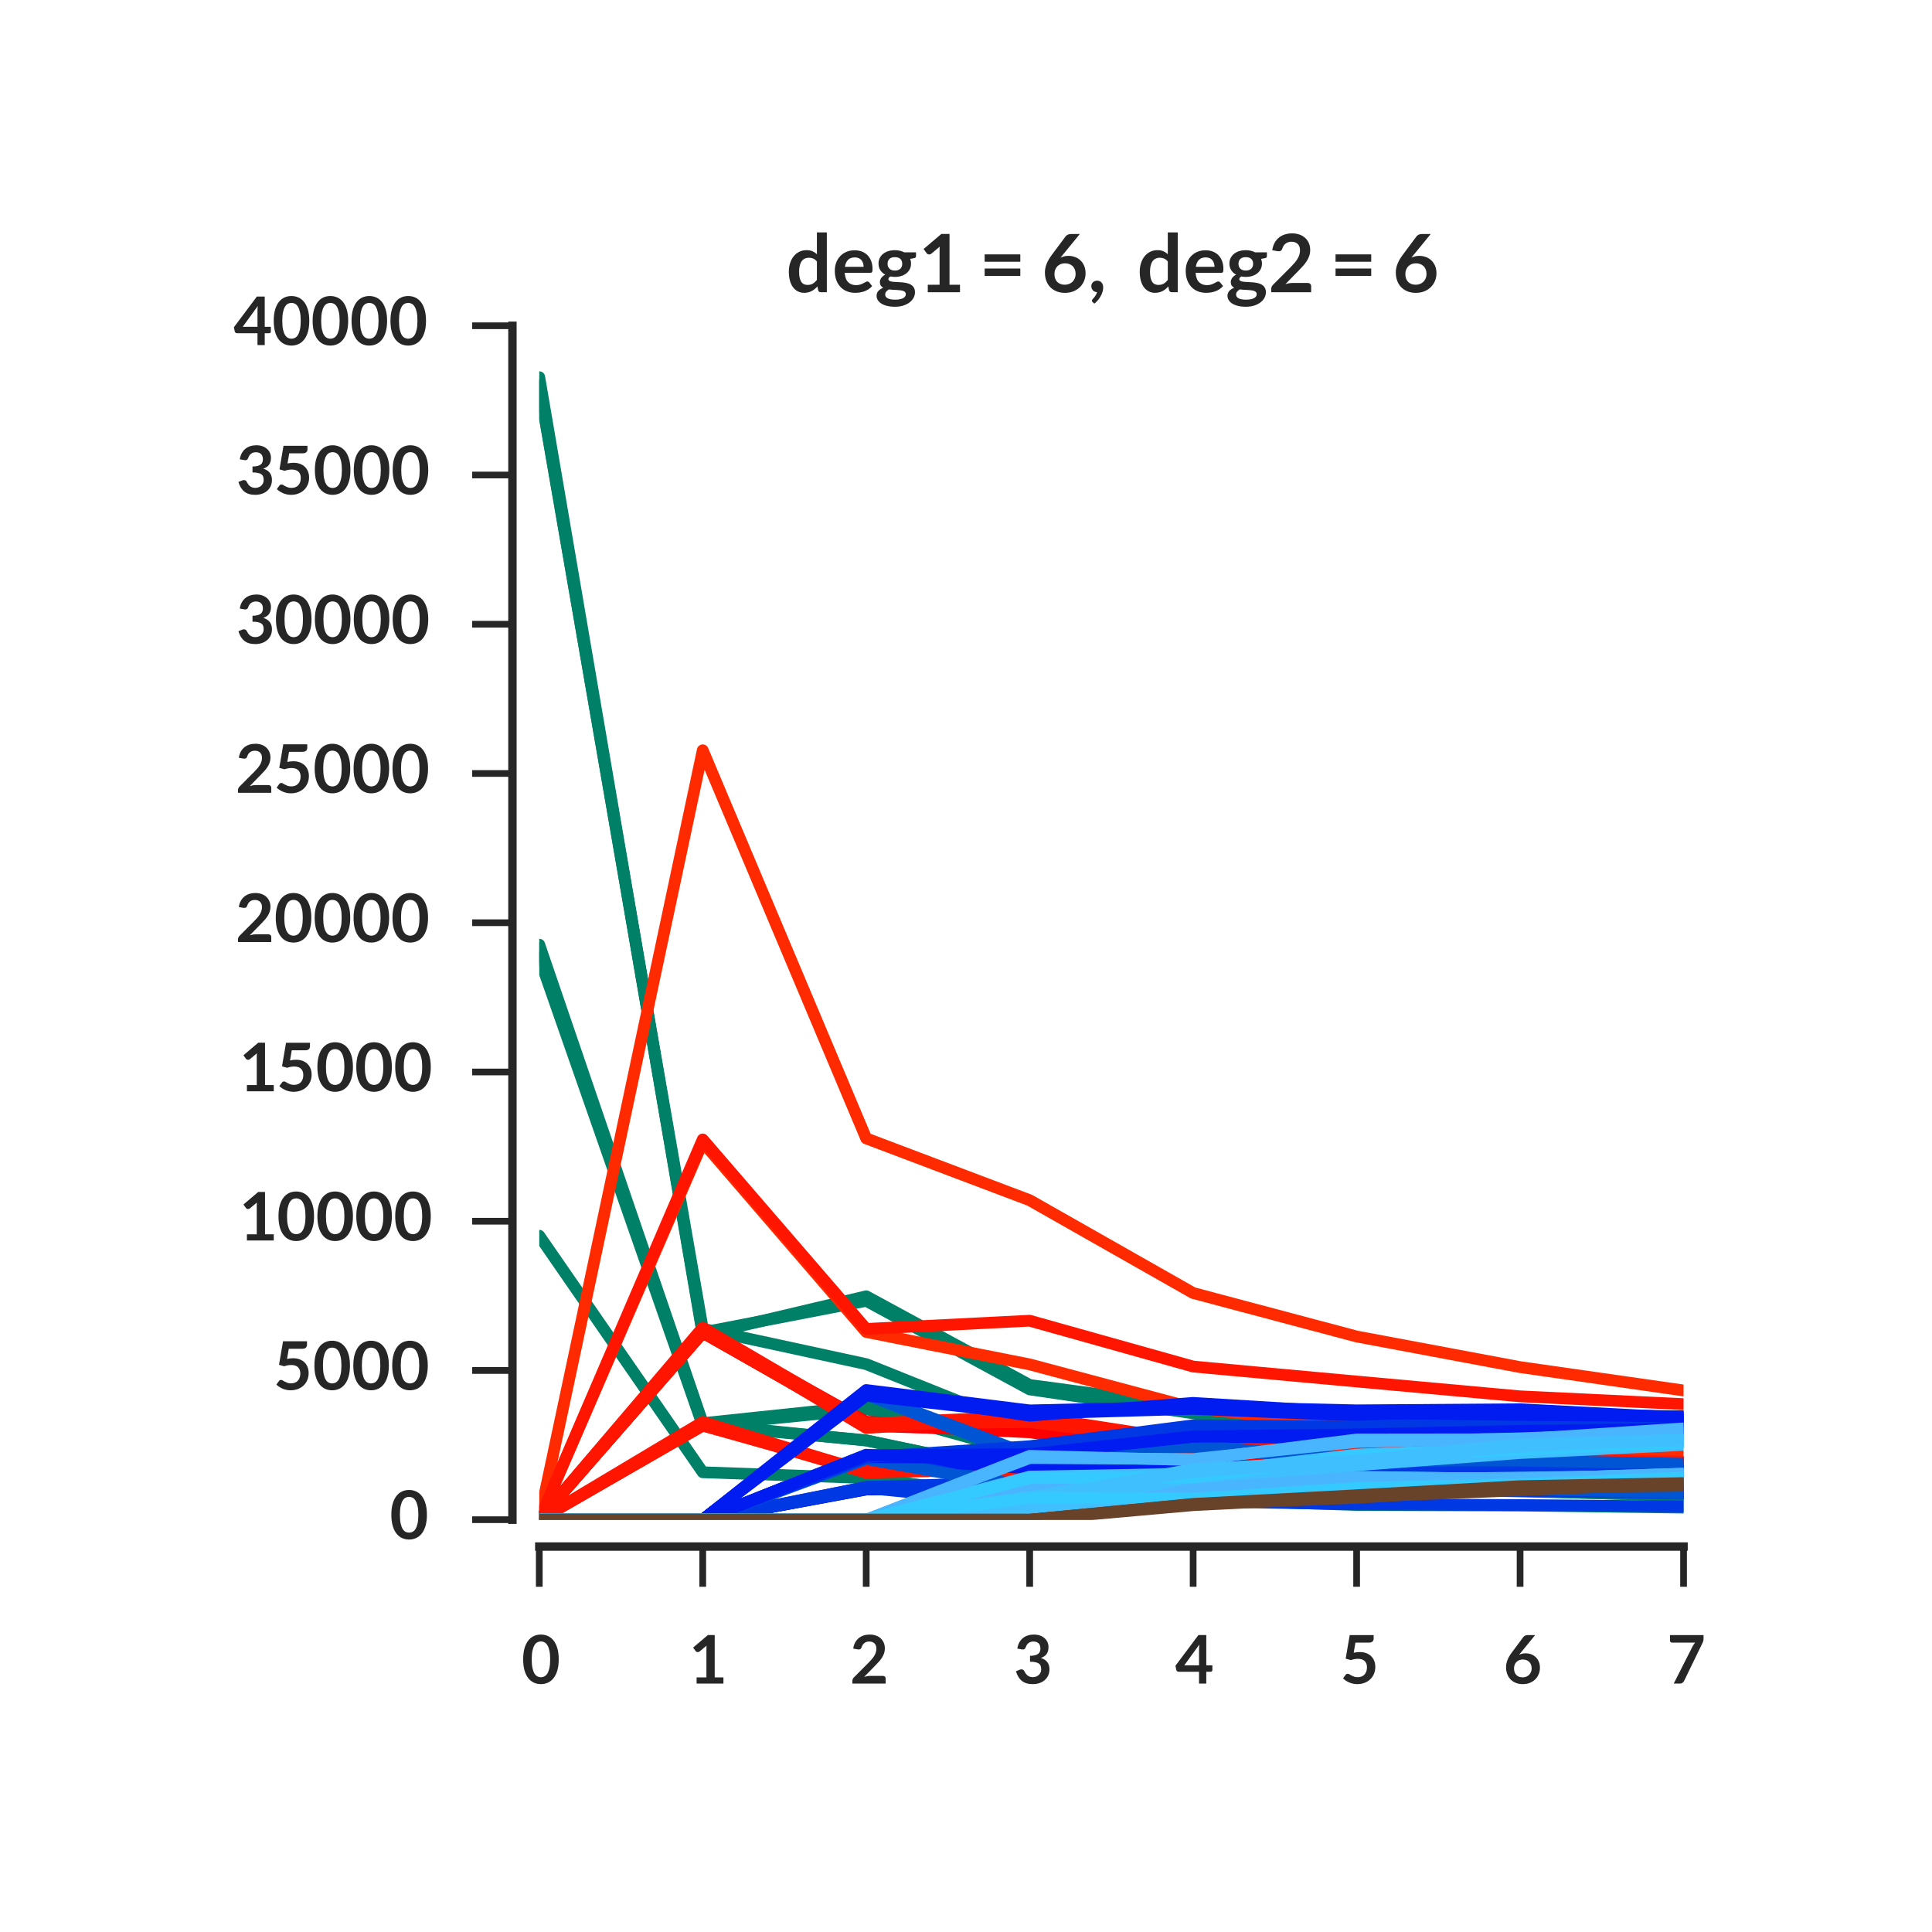 <?xml version="1.0" encoding="utf-8" standalone="no"?>
<!DOCTYPE svg PUBLIC "-//W3C//DTD SVG 1.1//EN"
  "http://www.w3.org/Graphics/SVG/1.1/DTD/svg11.dtd">
<!-- Created with matplotlib (http://matplotlib.org/) -->
<svg height="288pt" version="1.1" viewBox="0 0 288 288" width="288pt" xmlns="http://www.w3.org/2000/svg" xmlns:xlink="http://www.w3.org/1999/xlink">
 <defs>
  <style type="text/css">
*{stroke-linecap:butt;stroke-linejoin:round;}
  </style>
 </defs>
 <g id="figure_1">
  <g id="patch_1">
   <path d="
M0 288
L288 288
L288 0
L0 0
z
" style="fill:#ffffff;"/>
  </g>
  <g id="axes_1">
   <g id="patch_2">
    <path d="
M80.388 226.54
L250.965 226.54
L250.965 48.56
L80.388 48.56
z
" style="fill:#ffffff;"/>
   </g>
   <g id="matplotlib.axis_1">
    <g id="xtick_1">
     <g id="line2d_1">
      <defs>
       <path d="
M0 0
L0 6" id="m44d4eda7dc" style="stroke:#262626;"/>
      </defs>
      <g>
       <use style="fill:#262626;stroke:#262626;" x="80.388" xlink:href="#m44d4eda7dc" y="230.54"/>
      </g>
     </g>
     <g id="text_1">
      <!-- 0 -->
      <defs>
       <path d="
M55.5 36.156
Q55.5 26.703 53.469 19.719
Q51.453 12.75 47.875 8.203
Q44.297 3.656 39.422 1.422
Q34.547 -0.797 28.906 -0.797
Q23.25 -0.797 18.422 1.422
Q13.594 3.656 10.047 8.203
Q6.5 12.75 4.5 19.719
Q2.5 26.703 2.5 36.156
Q2.5 45.656 4.5 52.594
Q6.5 59.547 10.047 64.094
Q13.594 68.656 18.422 70.875
Q23.25 73.094 28.906 73.094
Q34.547 73.094 39.422 70.875
Q44.297 68.656 47.875 64.094
Q51.453 59.547 53.469 52.594
Q55.5 45.656 55.5 36.156
M42.75 36.156
Q42.75 44 41.594 49.141
Q40.453 54.297 38.516 57.344
Q36.594 60.406 34.094 61.625
Q31.594 62.844 28.906 62.844
Q26.25 62.844 23.766 61.625
Q21.297 60.406 19.391 57.344
Q17.5 54.297 16.375 49.141
Q15.25 44 15.25 36.156
Q15.25 28.297 16.375 23.141
Q17.5 18 19.391 14.953
Q21.297 11.906 23.766 10.672
Q26.25 9.453 28.906 9.453
Q31.594 9.453 34.094 10.672
Q36.594 11.906 38.516 14.953
Q40.453 18 41.594 23.141
Q42.75 28.297 42.75 36.156" id="Lato-Bold-30"/>
      </defs>
      <g style="fill:#262626;" transform="translate(77.738 250.97)scale(0.1 -0.1)">
       <use xlink:href="#Lato-Bold-30"/>
      </g>
     </g>
    </g>
    <g id="xtick_2">
     <g id="line2d_2">
      <g>
       <use style="fill:#262626;stroke:#262626;" x="104.756" xlink:href="#m44d4eda7dc" y="230.54"/>
      </g>
     </g>
     <g id="text_2">
      <!-- 1 -->
      <defs>
       <path d="
M13.453 9.25
L28.094 9.25
L28.094 51.406
Q28.094 53.844 28.25 56.547
L17.844 47.844
Q17.203 47.297 16.516 47.094
Q15.844 46.906 15.203 46.906
Q14.203 46.906 13.375 47.328
Q12.547 47.75 12.156 48.297
L8.25 53.656
L30.297 72.406
L40.453 72.406
L40.453 9.25
L53.453 9.25
L53.453 0
L13.453 0
z
" id="Lato-Bold-31"/>
      </defs>
      <g style="fill:#262626;" transform="translate(102.496 250.97)scale(0.1 -0.1)">
       <use xlink:href="#Lato-Bold-31"/>
      </g>
     </g>
    </g>
    <g id="xtick_3">
     <g id="line2d_3">
      <g>
       <use style="fill:#262626;stroke:#262626;" x="129.124" xlink:href="#m44d4eda7dc" y="230.54"/>
      </g>
     </g>
     <g id="text_3">
      <!-- 2 -->
      <defs>
       <path d="
M30.094 73.094
Q35.094 73.094 39.25 71.625
Q43.406 70.156 46.344 67.453
Q49.297 64.75 50.938 60.953
Q52.594 57.156 52.594 52.5
Q52.594 48.5 51.422 45.094
Q50.25 41.703 48.266 38.594
Q46.297 35.5 43.641 32.594
Q41 29.703 38.094 26.703
L21.797 10.047
Q24.203 10.75 26.5 11.125
Q28.797 11.5 30.906 11.5
L49.453 11.5
Q51.453 11.5 52.625 10.375
Q53.797 9.25 53.797 7.406
L53.797 0
L4.203 0
L4.203 4.094
Q4.203 5.344 4.719 6.688
Q5.25 8.047 6.406 9.203
L28.344 31.203
Q31.094 34 33.266 36.547
Q35.453 39.094 36.922 41.594
Q38.406 44.094 39.172 46.672
Q39.953 49.25 39.953 52.094
Q39.953 54.703 39.203 56.672
Q38.453 58.656 37.047 60
Q35.656 61.344 33.719 62.016
Q31.797 62.703 29.406 62.703
Q24.953 62.703 22.078 60.453
Q19.203 58.203 18.047 54.406
Q17.5 52.5 16.391 51.672
Q15.297 50.844 13.594 50.844
Q12.844 50.844 11.953 51
L5.453 52.156
Q6.203 57.344 8.344 61.266
Q10.5 65.203 13.719 67.828
Q16.953 70.453 21.125 71.766
Q25.297 73.094 30.094 73.094" id="Lato-Bold-32"/>
      </defs>
      <g style="fill:#262626;" transform="translate(126.645 250.97)scale(0.1 -0.1)">
       <use xlink:href="#Lato-Bold-32"/>
      </g>
     </g>
    </g>
    <g id="xtick_4">
     <g id="line2d_4">
      <g>
       <use style="fill:#262626;stroke:#262626;" x="153.493" xlink:href="#m44d4eda7dc" y="230.54"/>
      </g>
     </g>
     <g id="text_4">
      <!-- 3 -->
      <defs>
       <path d="
M31.25 73.094
Q36.25 73.094 40.266 71.672
Q44.297 70.25 47.141 67.719
Q50 65.203 51.516 61.797
Q53.047 58.406 53.047 54.453
Q53.047 51 52.266 48.375
Q51.5 45.75 50.016 43.797
Q48.547 41.844 46.422 40.5
Q44.297 39.156 41.594 38.25
Q48.094 36.203 51.297 32
Q54.5 27.797 54.5 21.453
Q54.5 16.047 52.5 11.891
Q50.5 7.75 47.094 4.922
Q43.703 2.094 39.219 0.641
Q34.75 -0.797 29.75 -0.797
Q24.297 -0.797 20.25 0.453
Q16.203 1.703 13.203 4.141
Q10.203 6.594 8.094 10.141
Q6 13.703 4.5 18.344
L9.953 20.594
Q11.344 21.203 12.797 21.203
Q14.094 21.203 15.125 20.641
Q16.156 20.094 16.703 19.047
Q17.594 17.297 18.672 15.594
Q19.75 13.906 21.25 12.578
Q22.75 11.25 24.766 10.422
Q26.797 9.594 29.594 9.594
Q32.75 9.594 35.094 10.625
Q37.453 11.656 39.016 13.297
Q40.594 14.953 41.375 16.969
Q42.156 19 42.156 21.047
Q42.156 23.656 41.594 25.781
Q41.047 27.906 39.297 29.406
Q37.547 30.906 34.266 31.75
Q31 32.594 25.5 32.594
L25.5 41.406
Q30.047 41.453 33.047 42.25
Q36.047 43.047 37.812 44.469
Q39.594 45.906 40.297 47.906
Q41 49.906 41 52.297
Q41 57.453 38.203 60.078
Q35.406 62.703 30.547 62.703
Q26.156 62.703 23.25 60.375
Q20.344 58.047 19.203 54.406
Q18.594 52.5 17.547 51.672
Q16.5 50.844 14.797 50.844
Q14 50.844 13.094 51
L6.594 52.156
Q7.344 57.344 9.5 61.266
Q11.656 65.203 14.875 67.828
Q18.094 70.453 22.266 71.766
Q26.453 73.094 31.25 73.094" id="Lato-Bold-33"/>
      </defs>
      <g style="fill:#262626;" transform="translate(150.993 250.97)scale(0.1 -0.1)">
       <use xlink:href="#Lato-Bold-33"/>
      </g>
     </g>
    </g>
    <g id="xtick_5">
     <g id="line2d_5">
      <g>
       <use style="fill:#262626;stroke:#262626;" x="177.861" xlink:href="#m44d4eda7dc" y="230.54"/>
      </g>
     </g>
     <g id="text_5">
      <!-- 4 -->
      <defs>
       <path d="
M47.094 27.25
L56.203 27.25
L56.203 20.094
Q56.203 19.094 55.547 18.375
Q54.906 17.656 53.656 17.656
L47.094 17.656
L47.094 0
L36.297 0
L36.297 17.656
L5.797 17.656
Q4.547 17.656 3.594 18.422
Q2.656 19.203 2.406 20.344
L1.156 26.594
L35.406 72.344
L47.094 72.344
z

M36.297 50.906
Q36.297 52.5 36.391 54.344
Q36.5 56.203 36.75 58.203
L14.297 27.25
L36.297 27.25
z
" id="Lato-Bold-34"/>
      </defs>
      <g style="fill:#262626;" transform="translate(175.108 250.97)scale(0.1 -0.1)">
       <use xlink:href="#Lato-Bold-34"/>
      </g>
     </g>
    </g>
    <g id="xtick_6">
     <g id="line2d_6">
      <g>
       <use style="fill:#262626;stroke:#262626;" x="202.229" xlink:href="#m44d4eda7dc" y="230.54"/>
      </g>
     </g>
     <g id="text_6">
      <!-- 5 -->
      <defs>
       <path d="
M49.453 67.047
Q49.453 64.406 47.766 62.75
Q46.094 61.094 42.203 61.094
L22.297 61.094
L19.703 46
Q24.594 47 28.656 47
Q34.344 47 38.672 45.297
Q43 43.594 45.953 40.594
Q48.906 37.594 50.406 33.562
Q51.906 29.547 51.906 24.906
Q51.906 19.156 49.875 14.406
Q47.844 9.656 44.25 6.281
Q40.656 2.906 35.719 1.047
Q30.797 -0.797 25 -0.797
Q21.594 -0.797 18.547 -0.094
Q15.5 0.594 12.828 1.766
Q10.156 2.953 7.875 4.469
Q5.594 6 3.797 7.703
L7.594 12.953
Q8.797 14.656 10.797 14.656
Q12.047 14.656 13.312 13.844
Q14.594 13.047 16.297 12.094
Q18 11.156 20.25 10.344
Q22.5 9.547 25.703 9.547
Q29.094 9.547 31.688 10.641
Q34.297 11.75 36.016 13.719
Q37.75 15.703 38.625 18.422
Q39.5 21.156 39.5 24.344
Q39.5 30.25 36.078 33.578
Q32.656 36.906 26 36.906
Q20.75 36.906 15.453 35
L7.75 37.203
L13.75 72.297
L49.453 72.297
z
" id="Lato-Bold-35"/>
      </defs>
      <g style="fill:#262626;" transform="translate(199.823 250.97)scale(0.1 -0.1)">
       <use xlink:href="#Lato-Bold-35"/>
      </g>
     </g>
    </g>
    <g id="xtick_7">
     <g id="line2d_7">
      <g>
       <use style="fill:#262626;stroke:#262626;" x="226.597" xlink:href="#m44d4eda7dc" y="230.54"/>
      </g>
     </g>
     <g id="text_7">
      <!-- 6 -->
      <defs>
       <path d="
M33.5 45.156
Q37.594 45.156 41.469 43.797
Q45.344 42.453 48.297 39.719
Q51.25 37 53.047 32.953
Q54.844 28.906 54.844 23.5
Q54.844 18.453 53 14.016
Q51.156 9.594 47.797 6.297
Q44.453 3 39.719 1.094
Q35 -0.797 29.297 -0.797
Q23.5 -0.797 18.891 1.047
Q14.297 2.906 11.047 6.219
Q7.797 9.547 6.062 14.219
Q4.344 18.906 4.344 24.594
Q4.344 29.703 6.422 35.078
Q8.5 40.453 12.844 46.25
L30.094 69.406
Q31 70.594 32.719 71.438
Q34.453 72.297 36.703 72.297
L47.703 72.297
L26.25 46.047
Q25.547 45.203 24.922 44.453
Q24.297 43.703 23.703 42.906
Q25.797 43.953 28.219 44.547
Q30.656 45.156 33.5 45.156
M16.203 22.703
Q16.203 19.703 17.016 17.219
Q17.844 14.75 19.469 13
Q21.094 11.25 23.5 10.266
Q25.906 9.297 29.047 9.297
Q32 9.297 34.469 10.297
Q36.953 11.297 38.719 13.094
Q40.5 14.906 41.5 17.328
Q42.5 19.75 42.5 22.594
Q42.5 25.703 41.547 28.172
Q40.594 30.656 38.844 32.375
Q37.094 34.094 34.641 35
Q32.203 35.906 29.25 35.906
Q26.297 35.906 23.891 34.906
Q21.5 33.906 19.766 32.125
Q18.047 30.344 17.125 27.922
Q16.203 25.5 16.203 22.703" id="Lato-Bold-36"/>
      </defs>
      <g style="fill:#262626;" transform="translate(224.072 250.97)scale(0.1 -0.1)">
       <use xlink:href="#Lato-Bold-36"/>
      </g>
     </g>
    </g>
    <g id="xtick_8">
     <g id="line2d_8">
      <g>
       <use style="fill:#262626;stroke:#262626;" x="250.965" xlink:href="#m44d4eda7dc" y="230.54"/>
      </g>
     </g>
     <g id="text_8">
      <!-- 7 -->
      <defs>
       <path d="
M54.797 72.297
L54.797 66.953
Q54.797 64.547 54.266 63.062
Q53.75 61.594 53.25 60.594
L25.906 4.203
Q25.047 2.453 23.5 1.219
Q21.953 0 19.297 0
L10.344 0
L38.344 55.25
Q40.094 58.656 42.25 61.094
L7.656 61.094
Q6.5 61.094 5.641 61.938
Q4.797 62.797 4.797 63.953
L4.797 72.297
z
" id="Lato-Bold-37"/>
      </defs>
      <g style="fill:#262626;" transform="translate(248.465 250.97)scale(0.1 -0.1)">
       <use xlink:href="#Lato-Bold-37"/>
      </g>
     </g>
    </g>
   </g>
   <g id="matplotlib.axis_2">
    <g id="ytick_1">
     <g id="line2d_9">
      <defs>
       <path d="
M0 0
L-6 0" id="m0dfa6ce036" style="stroke:#262626;"/>
      </defs>
      <g>
       <use style="fill:#262626;stroke:#262626;" x="76.388" xlink:href="#m0dfa6ce036" y="226.54"/>
      </g>
     </g>
     <g id="text_9">
      <!-- 0 -->
      <g style="fill:#262626;" transform="translate(58.088 229.417)scale(0.1 -0.1)">
       <use xlink:href="#Lato-Bold-30"/>
      </g>
     </g>
    </g>
    <g id="ytick_2">
     <g id="line2d_10">
      <g>
       <use style="fill:#262626;stroke:#262626;" x="76.388" xlink:href="#m0dfa6ce036" y="204.292"/>
      </g>
     </g>
     <g id="text_10">
      <!-- 5000 -->
      <g style="fill:#262626;" transform="translate(40.818 207.17)scale(0.1 -0.1)">
       <use xlink:href="#Lato-Bold-35"/>
       <use x="58.0" xlink:href="#Lato-Bold-30"/>
       <use x="116.0" xlink:href="#Lato-Bold-30"/>
       <use x="174.0" xlink:href="#Lato-Bold-30"/>
      </g>
     </g>
    </g>
    <g id="ytick_3">
     <g id="line2d_11">
      <g>
       <use style="fill:#262626;stroke:#262626;" x="76.388" xlink:href="#m0dfa6ce036" y="182.045"/>
      </g>
     </g>
     <g id="text_11">
      <!-- 10000 -->
      <g style="fill:#262626;" transform="translate(35.463 184.922)scale(0.1 -0.1)">
       <use xlink:href="#Lato-Bold-31"/>
       <use x="58.0" xlink:href="#Lato-Bold-30"/>
       <use x="116.0" xlink:href="#Lato-Bold-30"/>
       <use x="174.0" xlink:href="#Lato-Bold-30"/>
       <use x="232.0" xlink:href="#Lato-Bold-30"/>
      </g>
     </g>
    </g>
    <g id="ytick_4">
     <g id="line2d_12">
      <g>
       <use style="fill:#262626;stroke:#262626;" x="76.388" xlink:href="#m0dfa6ce036" y="159.798"/>
      </g>
     </g>
     <g id="text_12">
      <!-- 15000 -->
      <g style="fill:#262626;" transform="translate(35.463 162.675)scale(0.1 -0.1)">
       <use xlink:href="#Lato-Bold-31"/>
       <use x="58.0" xlink:href="#Lato-Bold-35"/>
       <use x="116.0" xlink:href="#Lato-Bold-30"/>
       <use x="174.0" xlink:href="#Lato-Bold-30"/>
       <use x="232.0" xlink:href="#Lato-Bold-30"/>
      </g>
     </g>
    </g>
    <g id="ytick_5">
     <g id="line2d_13">
      <g>
       <use style="fill:#262626;stroke:#262626;" x="76.388" xlink:href="#m0dfa6ce036" y="137.55"/>
      </g>
     </g>
     <g id="text_13">
      <!-- 20000 -->
      <g style="fill:#262626;" transform="translate(35.058 140.427)scale(0.1 -0.1)">
       <use xlink:href="#Lato-Bold-32"/>
       <use x="58.0" xlink:href="#Lato-Bold-30"/>
       <use x="116.0" xlink:href="#Lato-Bold-30"/>
       <use x="174.0" xlink:href="#Lato-Bold-30"/>
       <use x="232.0" xlink:href="#Lato-Bold-30"/>
      </g>
     </g>
    </g>
    <g id="ytick_6">
     <g id="line2d_14">
      <g>
       <use style="fill:#262626;stroke:#262626;" x="76.388" xlink:href="#m0dfa6ce036" y="115.302"/>
      </g>
     </g>
     <g id="text_14">
      <!-- 25000 -->
      <g style="fill:#262626;" transform="translate(35.058 118.18)scale(0.1 -0.1)">
       <use xlink:href="#Lato-Bold-32"/>
       <use x="58.0" xlink:href="#Lato-Bold-35"/>
       <use x="116.0" xlink:href="#Lato-Bold-30"/>
       <use x="174.0" xlink:href="#Lato-Bold-30"/>
       <use x="232.0" xlink:href="#Lato-Bold-30"/>
      </g>
     </g>
    </g>
    <g id="ytick_7">
     <g id="line2d_15">
      <g>
       <use style="fill:#262626;stroke:#262626;" x="76.388" xlink:href="#m0dfa6ce036" y="93.055"/>
      </g>
     </g>
     <g id="text_15">
      <!-- 30000 -->
      <g style="fill:#262626;" transform="translate(35.088 95.932)scale(0.1 -0.1)">
       <use xlink:href="#Lato-Bold-33"/>
       <use x="58.0" xlink:href="#Lato-Bold-30"/>
       <use x="116.0" xlink:href="#Lato-Bold-30"/>
       <use x="174.0" xlink:href="#Lato-Bold-30"/>
       <use x="232.0" xlink:href="#Lato-Bold-30"/>
      </g>
     </g>
    </g>
    <g id="ytick_8">
     <g id="line2d_16">
      <g>
       <use style="fill:#262626;stroke:#262626;" x="76.388" xlink:href="#m0dfa6ce036" y="70.808"/>
      </g>
     </g>
     <g id="text_16">
      <!-- 35000 -->
      <g style="fill:#262626;" transform="translate(35.088 73.685)scale(0.1 -0.1)">
       <use xlink:href="#Lato-Bold-33"/>
       <use x="58.0" xlink:href="#Lato-Bold-35"/>
       <use x="116.0" xlink:href="#Lato-Bold-30"/>
       <use x="174.0" xlink:href="#Lato-Bold-30"/>
       <use x="232.0" xlink:href="#Lato-Bold-30"/>
      </g>
     </g>
    </g>
    <g id="ytick_9">
     <g id="line2d_17">
      <g>
       <use style="fill:#262626;stroke:#262626;" x="76.388" xlink:href="#m0dfa6ce036" y="48.56"/>
      </g>
     </g>
     <g id="text_17">
      <!-- 40000 -->
      <g style="fill:#262626;" transform="translate(34.754 51.437)scale(0.1 -0.1)">
       <use xlink:href="#Lato-Bold-34"/>
       <use x="58.0" xlink:href="#Lato-Bold-30"/>
       <use x="116.0" xlink:href="#Lato-Bold-30"/>
       <use x="174.0" xlink:href="#Lato-Bold-30"/>
       <use x="232.0" xlink:href="#Lato-Bold-30"/>
      </g>
     </g>
    </g>
   </g>
   <g id="line2d_18">
    <path clip-path="url(#p2d8038f594)" d="
M104.756 212.453
L129.124 214.7
L153.493 219.879
L177.861 220.311
L202.229 221.97
L226.597 222.224
L250.965 222.985" style="fill:none;stroke:#008066;stroke-linecap:round;stroke-width:1.75;"/>
   </g>
   <g id="line2d_19">
    <path clip-path="url(#p2d8038f594)" d="
M80.388 142.729
L104.756 212.493
L129.124 210.041
L153.493 216.809
L177.861 218.469
L202.229 220.346
L226.597 221.646
L250.965 222.482" style="fill:none;stroke:#008066;stroke-linecap:round;stroke-width:1.75;"/>
   </g>
   <g id="line2d_20">
    <path clip-path="url(#p2d8038f594)" d="
M80.388 57.317
L104.756 198.624
L129.124 193.916
L153.493 207.118
L177.861 210.686
L202.229 214.25
L226.597 216.48
L250.965 218.108" style="fill:none;stroke:#008066;stroke-linecap:round;stroke-width:1.75;"/>
   </g>
   <g id="line2d_21">
    <path clip-path="url(#p2d8038f594)" d="
M80.388 140.82
L104.756 212.15
L129.124 209.587
L153.493 216.885
L177.861 218.451
L202.229 220.311
L226.597 221.592
L250.965 222.242" style="fill:none;stroke:#008066;stroke-linecap:round;stroke-width:1.75;"/>
   </g>
   <g id="line2d_22">
    <path clip-path="url(#p2d8038f594)" d="
M80.388 184.207
L104.756 219.47
L129.124 220.333
L153.493 223.439
L177.861 223.537
L202.229 224.346
L226.597 224.422
L250.965 224.738" style="fill:none;stroke:#008066;stroke-linecap:round;stroke-width:1.75;"/>
   </g>
   <g id="line2d_23">
    <path clip-path="url(#p2d8038f594)" d="
M80.388 56.227
L104.756 198.993
L129.124 193.231
L153.493 206.455
L177.861 209.725
L202.229 214.437
L226.597 216.52
L250.965 218.001" style="fill:none;stroke:#008066;stroke-linecap:round;stroke-width:1.75;"/>
   </g>
   <g id="line2d_24">
    <path clip-path="url(#p2d8038f594)" d="
M80.388 57.557
L104.756 198.077
L129.124 203.349
L153.493 213.103
L177.861 214.985
L202.229 217.743
L226.597 218.424
L250.965 218.949" style="fill:none;stroke:#008066;stroke-linecap:round;stroke-width:1.75;"/>
   </g>
   <g id="line2d_25">
    <path clip-path="url(#p2d8038f594)" d="
M80.388 141.328
L104.756 212.302
L129.124 214.744
L153.493 219.763
L177.861 220.836
L202.229 221.85
L226.597 222.322
L250.965 222.9" style="fill:none;stroke:#008066;stroke-linecap:round;stroke-width:1.75;"/>
   </g>
   <g id="line2d_26">
    <path clip-path="url(#p2d8038f594)" d="
M80.388 226.54
L104.756 212.493
L129.124 219.399
L153.493 218.949
L177.861 220.8
L202.229 221.365
L226.597 222.144
L250.965 222.268" style="fill:none;stroke:#ff1500;stroke-linecap:round;stroke-width:1.75;"/>
   </g>
   <g id="line2d_27">
    <path clip-path="url(#p2d8038f594)" d="
M80.388 226.54
L104.756 211.972
L129.124 219.416
L153.493 219.051
L177.861 220.907
L202.229 221.267
L226.597 222.113
L250.965 222.295" style="fill:none;stroke:#ff1500;stroke-linecap:round;stroke-width:1.75;"/>
   </g>
   <g id="line2d_28">
    <path clip-path="url(#p2d8038f594)" d="
M80.388 226.54
L104.756 170.258
L129.124 198.557
L153.493 203.389
L177.861 209.89
L202.229 212.626
L226.597 215.274
L250.965 217.08" style="fill:none;stroke:#ff2a00;stroke-linecap:round;stroke-width:1.75;"/>
   </g>
   <g id="line2d_29">
    <path clip-path="url(#p2d8038f594)" d="
M80.388 226.54
L104.756 198.619
L129.124 212.342
L153.493 211.99
L177.861 215.292
L202.229 216.177
L226.597 217.623
L250.965 218.17" style="fill:none;stroke:#ff1500;stroke-linecap:round;stroke-width:1.75;"/>
   </g>
   <g id="line2d_30">
    <path clip-path="url(#p2d8038f594)" d="
M80.388 226.54
L104.756 198.553
L129.124 212.618
L153.493 211.701
L177.861 215.256
L202.229 216.021
L226.597 217.441
L250.965 218.42" style="fill:none;stroke:#ff1500;stroke-linecap:round;stroke-width:1.75;"/>
   </g>
   <g id="line2d_31">
    <path clip-path="url(#p2d8038f594)" d="
M80.388 226.54
L104.756 198.655
L129.124 212.408
L153.493 213.512
L177.861 217.027
L202.229 217.281
L226.597 218.562
L250.965 218.744" style="fill:none;stroke:#ff0000;stroke-linecap:round;stroke-width:1.75;"/>
   </g>
   <g id="line2d_32">
    <path clip-path="url(#p2d8038f594)" d="
M80.388 226.54
L104.756 212.315
L129.124 219.545
L153.493 218.833
L177.861 220.929
L202.229 221.343
L226.597 222.059
L250.965 222.398" style="fill:none;stroke:#ff1500;stroke-linecap:round;stroke-width:1.75;"/>
   </g>
   <g id="line2d_33">
    <path clip-path="url(#p2d8038f594)" d="
M80.388 226.54
L104.756 212.515
L129.124 219.278
L153.493 219.336
L177.861 221.072
L202.229 221.325
L226.597 221.953
L250.965 222.188" style="fill:none;stroke:#ff1500;stroke-linecap:round;stroke-width:1.75;"/>
   </g>
   <g id="line2d_34">
    <path clip-path="url(#p2d8038f594)" d="
M80.388 226.54
L104.756 198.277
L129.124 212.564
L153.493 211.429
L177.861 215.256
L202.229 215.91
L226.597 217.103
L250.965 218.313" style="fill:none;stroke:#ff1500;stroke-linecap:round;stroke-width:1.75;"/>
   </g>
   <g id="line2d_35">
    <path clip-path="url(#p2d8038f594)" d="
M80.388 226.54
L104.756 198.295
L129.124 211.932
L153.493 213.24
L177.861 216.4
L202.229 217.2
L226.597 218.197
L250.965 218.544" style="fill:none;stroke:#ff0000;stroke-linecap:round;stroke-width:1.75;"/>
   </g>
   <g id="line2d_36">
    <path clip-path="url(#p2d8038f594)" d="
M80.388 226.54
L104.756 111.845
L129.124 169.698
L153.493 178.917
L177.861 192.75
L202.229 199.229
L226.597 203.794
L250.965 207.274" style="fill:none;stroke:#ff2a00;stroke-linecap:round;stroke-width:1.75;"/>
   </g>
   <g id="line2d_37">
    <path clip-path="url(#p2d8038f594)" d="
M80.388 226.54
L104.756 198.077
L129.124 212.56
L153.493 213.294
L177.861 216.088
L202.229 217.107
L226.597 217.926
L250.965 218.851" style="fill:none;stroke:#ff0000;stroke-linecap:round;stroke-width:1.75;"/>
   </g>
   <g id="line2d_38">
    <path clip-path="url(#p2d8038f594)" d="
M80.388 226.54
L104.756 198.646
L129.124 212.529
L153.493 211.616
L177.861 215.292
L202.229 215.714
L226.597 217.539
L250.965 218.34" style="fill:none;stroke:#ff1500;stroke-linecap:round;stroke-width:1.75;"/>
   </g>
   <g id="line2d_39">
    <path clip-path="url(#p2d8038f594)" d="
M80.388 226.54
L104.756 198.664
L129.124 212.48
L153.493 211.554
L177.861 215.007
L202.229 216.088
L226.597 217.561
L250.965 218.157" style="fill:none;stroke:#ff1500;stroke-linecap:round;stroke-width:1.75;"/>
   </g>
   <g id="line2d_40">
    <path clip-path="url(#p2d8038f594)" d="
M80.388 226.54
L104.756 197.916
L129.124 212.208
L153.493 211.096
L177.861 214.856
L202.229 216.36
L226.597 217.272
L250.965 218.01" style="fill:none;stroke:#ff1500;stroke-linecap:round;stroke-width:1.75;"/>
   </g>
   <g id="line2d_41">
    <path clip-path="url(#p2d8038f594)" d="
M80.388 226.54
L104.756 169.853
L129.124 198.103
L153.493 196.875
L177.861 203.71
L202.229 205.939
L226.597 208.15
L250.965 209.312" style="fill:none;stroke:#ff1500;stroke-linecap:round;stroke-width:1.75;"/>
   </g>
   <g id="line2d_42">
    <path clip-path="url(#p2d8038f594)" d="
M80.388 226.54
L104.756 198.232
L129.124 212.871
L153.493 211.229
L177.861 215.252
L202.229 216.142
L226.597 217.41
L250.965 218.041" style="fill:none;stroke:#ff1500;stroke-linecap:round;stroke-width:1.75;"/>
   </g>
   <g id="line2d_43">
    <path clip-path="url(#p2d8038f594)" d="
M80.388 226.54
L104.756 198.633
L129.124 212.226
L153.493 211.986
L177.861 215.056
L202.229 215.83
L226.597 217.312
L250.965 217.957" style="fill:none;stroke:#ff1500;stroke-linecap:round;stroke-width:1.75;"/>
   </g>
   <g id="line2d_44">
    <path clip-path="url(#p2d8038f594)" d="
M80.388 226.54
L104.756 226.54
L129.124 216.84
L153.493 221.752
L177.861 221.009
L202.229 222.108
L226.597 222.046
L250.965 222.691" style="fill:none;stroke:#0055d4;stroke-linecap:round;stroke-width:1.75;"/>
   </g>
   <g id="line2d_45">
    <path clip-path="url(#p2d8038f594)" d="
M80.388 226.54
L104.756 226.54
L129.124 216.902
L153.493 218.785
L177.861 218.366
L202.229 219.056
L226.597 218.842
L250.965 219.154" style="fill:none;stroke:#001cf1;stroke-linecap:round;stroke-width:1.75;"/>
   </g>
   <g id="line2d_46">
    <path clip-path="url(#p2d8038f594)" d="
M80.388 226.54
L104.756 226.54
L129.124 221.944
L153.493 221.174
L177.861 219.474
L202.229 219.559
L226.597 219.229
L250.965 219.283" style="fill:none;stroke:#0038e3;stroke-linecap:round;stroke-width:1.75;"/>
   </g>
   <g id="line2d_47">
    <path clip-path="url(#p2d8038f594)" d="
M80.388 226.54
L104.756 226.54
L129.124 217.214
L153.493 218.887
L177.861 218.268
L202.229 218.958
L226.597 219.074
L250.965 219.247" style="fill:none;stroke:#001cf1;stroke-linecap:round;stroke-width:1.75;"/>
   </g>
   <g id="line2d_48">
    <path clip-path="url(#p2d8038f594)" d="
M80.388 226.54
L104.756 226.54
L129.124 222.042
L153.493 221.209
L177.861 219.443
L202.229 219.514
L226.597 219.403
L250.965 219.31" style="fill:none;stroke:#0038e3;stroke-linecap:round;stroke-width:1.75;"/>
   </g>
   <g id="line2d_49">
    <path clip-path="url(#p2d8038f594)" d="
M80.388 226.54
L104.756 226.54
L129.124 221.872
L153.493 221.783
L177.861 220.231
L202.229 220.244
L226.597 219.937
L250.965 219.906" style="fill:none;stroke:#001cf1;stroke-linecap:round;stroke-width:1.75;"/>
   </g>
   <g id="line2d_50">
    <path clip-path="url(#p2d8038f594)" d="
M80.388 226.54
L104.756 226.54
L129.124 221.984
L153.493 221.953
L177.861 220.716
L202.229 220.431
L226.597 220.053
L250.965 219.91" style="fill:none;stroke:#001cf1;stroke-linecap:round;stroke-width:1.75;"/>
   </g>
   <g id="line2d_51">
    <path clip-path="url(#p2d8038f594)" d="
M80.388 226.54
L104.756 226.54
L129.124 207.683
L153.493 216.858
L177.861 215.634
L202.229 217.872
L226.597 217.823
L250.965 218.771" style="fill:none;stroke:#0055d4;stroke-linecap:round;stroke-width:1.75;"/>
   </g>
   <g id="line2d_52">
    <path clip-path="url(#p2d8038f594)" d="
M80.388 226.54
L104.756 226.54
L129.124 222.024
L153.493 222.028
L177.861 220.756
L202.229 220.76
L226.597 220.07
L250.965 219.959" style="fill:none;stroke:#001cf1;stroke-linecap:round;stroke-width:1.75;"/>
   </g>
   <g id="line2d_53">
    <path clip-path="url(#p2d8038f594)" d="
M80.388 226.54
L104.756 226.54
L129.124 221.668
L153.493 221.646
L177.861 220.462
L202.229 220.07
L226.597 220.039
L250.965 219.759" style="fill:none;stroke:#001cf1;stroke-linecap:round;stroke-width:1.75;"/>
   </g>
   <g id="line2d_54">
    <path clip-path="url(#p2d8038f594)" d="
M80.388 226.54
L104.756 226.54
L129.124 221.944
L153.493 221.276
L177.861 219.572
L202.229 219.759
L226.597 219.212
L250.965 219.323" style="fill:none;stroke:#0038e3;stroke-linecap:round;stroke-width:1.75;"/>
   </g>
   <g id="line2d_55">
    <path clip-path="url(#p2d8038f594)" d="
M80.388 226.54
L104.756 226.54
L129.124 217.067
L153.493 222.086
L177.861 220.965
L202.229 222.09
L226.597 222.255
L250.965 222.549" style="fill:none;stroke:#0038e3;stroke-linecap:round;stroke-width:1.75;"/>
   </g>
   <g id="line2d_56">
    <path clip-path="url(#p2d8038f594)" d="
M80.388 226.54
L104.756 226.54
L129.124 221.81
L153.493 224.217
L177.861 223.79
L202.229 224.244
L226.597 224.36
L250.965 224.564" style="fill:none;stroke:#0038e3;stroke-linecap:round;stroke-width:1.75;"/>
   </g>
   <g id="line2d_57">
    <path clip-path="url(#p2d8038f594)" d="
M80.388 226.54
L104.756 226.54
L129.124 221.663
L153.493 220.885
L177.861 219.274
L202.229 219.777
L226.597 219.661
L250.965 219.474" style="fill:none;stroke:#0038e3;stroke-linecap:round;stroke-width:1.75;"/>
   </g>
   <g id="line2d_58">
    <path clip-path="url(#p2d8038f594)" d="
M80.388 226.54
L104.756 226.54
L129.124 217.503
L153.493 221.859
L177.861 220.983
L202.229 221.948
L226.597 221.935
L250.965 222.513" style="fill:none;stroke:#0055d4;stroke-linecap:round;stroke-width:1.75;"/>
   </g>
   <g id="line2d_59">
    <path clip-path="url(#p2d8038f594)" d="
M80.388 226.54
L104.756 226.54
L129.124 207.745
L153.493 210.74
L177.861 210.019
L202.229 211.025
L226.597 211.429
L250.965 211.643" style="fill:none;stroke:#001cf1;stroke-linecap:round;stroke-width:1.75;"/>
   </g>
   <g id="line2d_60">
    <path clip-path="url(#p2d8038f594)" d="
M80.388 226.54
L104.756 226.54
L129.124 217.232
L153.493 217.218
L177.861 214.326
L202.229 213.975
L226.597 213.628
L250.965 213.547" style="fill:none;stroke:#001cf1;stroke-linecap:round;stroke-width:1.75;"/>
   </g>
   <g id="line2d_61">
    <path clip-path="url(#p2d8038f594)" d="
M80.388 226.54
L104.756 226.54
L129.124 207.639
L153.493 210.633
L177.861 209.561
L202.229 210.789
L226.597 211.274
L250.965 211.585" style="fill:none;stroke:#001cf1;stroke-linecap:round;stroke-width:1.75;"/>
   </g>
   <g id="line2d_62">
    <path clip-path="url(#p2d8038f594)" d="
M80.388 226.54
L104.756 226.54
L129.124 217.209
L153.493 217.267
L177.861 214.086
L202.229 214.509
L226.597 213.316
L250.965 213.232" style="fill:none;stroke:#001cf1;stroke-linecap:round;stroke-width:1.75;"/>
   </g>
   <g id="line2d_63">
    <path clip-path="url(#p2d8038f594)" d="
M80.388 226.54
L104.756 226.54
L129.124 207.883
L153.493 217.361
L177.861 215.456
L202.229 217.619
L226.597 217.734
L250.965 218.202" style="fill:none;stroke:#0055d4;stroke-linecap:round;stroke-width:1.75;"/>
   </g>
   <g id="line2d_64">
    <path clip-path="url(#p2d8038f594)" d="
M80.388 226.54
L104.756 226.54
L129.124 217.218
L153.493 215.581
L177.861 212.466
L202.229 212.666
L226.597 211.874
L250.965 212.146" style="fill:none;stroke:#0038e3;stroke-linecap:round;stroke-width:1.75;"/>
   </g>
   <g id="line2d_65">
    <path clip-path="url(#p2d8038f594)" d="
M80.388 226.54
L104.756 226.54
L129.124 216.902
L153.493 216.8
L177.861 214.108
L202.229 213.823
L226.597 213.294
L250.965 212.969" style="fill:none;stroke:#001cf1;stroke-linecap:round;stroke-width:1.75;"/>
   </g>
   <g id="line2d_66">
    <path clip-path="url(#p2d8038f594)" d="
M80.388 226.54
L104.756 226.54
L129.124 216.965
L153.493 216.773
L177.861 214.184
L202.229 214.01
L226.597 213.396
L250.965 212.987" style="fill:none;stroke:#001cf1;stroke-linecap:round;stroke-width:1.75;"/>
   </g>
   <g id="line2d_67">
    <path clip-path="url(#p2d8038f594)" d="
M80.388 226.54
L104.756 226.54
L129.124 207.465
L153.493 211.033
L177.861 209.125
L202.229 210.606
L226.597 210.931
L250.965 211.122" style="fill:none;stroke:#001cf1;stroke-linecap:round;stroke-width:1.75;"/>
   </g>
   <g id="line2d_68">
    <path clip-path="url(#p2d8038f594)" d="
M80.388 226.54
L104.756 226.54
L129.124 208.052
L153.493 210.784
L177.861 209.405
L202.229 210.686
L226.597 210.682
L250.965 211.171" style="fill:none;stroke:#001cf1;stroke-linecap:round;stroke-width:1.75;"/>
   </g>
   <g id="line2d_69">
    <path clip-path="url(#p2d8038f594)" d="
M80.388 226.54
L104.756 226.54
L129.124 207.207
L153.493 210.246
L177.861 209.676
L202.229 210.237
L226.597 210.072
L250.965 211.336" style="fill:none;stroke:#001cf1;stroke-linecap:round;stroke-width:1.75;"/>
   </g>
   <g id="line2d_70">
    <path clip-path="url(#p2d8038f594)" d="
M80.388 226.54
L104.756 226.54
L129.124 226.54
L153.493 221.623
L177.861 222.224
L202.229 220.377
L226.597 220.36
L250.965 219.821" style="fill:none;stroke:#4ab5ff;stroke-linecap:round;stroke-width:1.75;"/>
   </g>
   <g id="line2d_71">
    <path clip-path="url(#p2d8038f594)" d="
M80.388 226.54
L104.756 226.54
L129.124 226.54
L153.493 223.27
L177.861 223.02
L202.229 221.174
L226.597 220.871
L250.965 220.48" style="fill:none;stroke:#40bfff;stroke-linecap:round;stroke-width:1.75;"/>
   </g>
   <g id="line2d_72">
    <path clip-path="url(#p2d8038f594)" d="
M80.388 226.54
L104.756 226.54
L129.124 226.54
L153.493 221.828
L177.861 222.006
L202.229 220.894
L226.597 220.404
L250.965 220.391" style="fill:none;stroke:#4ab5ff;stroke-linecap:round;stroke-width:1.75;"/>
   </g>
   <g id="line2d_73">
    <path clip-path="url(#p2d8038f594)" d="
M80.388 226.54
L104.756 226.54
L129.124 226.54
L153.493 225.73
L177.861 223.452
L202.229 222.251
L226.597 221.281
L250.965 220.64" style="fill:none;stroke:#40bfff;stroke-linecap:round;stroke-width:1.75;"/>
   </g>
   <g id="line2d_74">
    <path clip-path="url(#p2d8038f594)" d="
M80.388 226.54
L104.756 226.54
L129.124 226.54
L153.493 225.779
L177.861 223.443
L202.229 222.277
L226.597 221.303
L250.965 220.627" style="fill:none;stroke:#40bfff;stroke-linecap:round;stroke-width:1.75;"/>
   </g>
   <g id="line2d_75">
    <path clip-path="url(#p2d8038f594)" d="
M80.388 226.54
L104.756 226.54
L129.124 226.54
L153.493 221.832
L177.861 222.224
L202.229 220.591
L226.597 220.257
L250.965 219.946" style="fill:none;stroke:#4ab5ff;stroke-linecap:round;stroke-width:1.75;"/>
   </g>
   <g id="line2d_76">
    <path clip-path="url(#p2d8038f594)" d="
M80.388 226.54
L104.756 226.54
L129.124 226.54
L153.493 221.988
L177.861 222.291
L202.229 220.613
L226.597 220.44
L250.965 220.035" style="fill:none;stroke:#4ab5ff;stroke-linecap:round;stroke-width:1.75;"/>
   </g>
   <g id="line2d_77">
    <path clip-path="url(#p2d8038f594)" d="
M80.388 226.54
L104.756 226.54
L129.124 226.54
L153.493 225.815
L177.861 223.385
L202.229 222.58
L226.597 221.485
L250.965 220.716" style="fill:none;stroke:#40bfff;stroke-linecap:round;stroke-width:1.75;"/>
   </g>
   <g id="line2d_78">
    <path clip-path="url(#p2d8038f594)" d="
M80.388 226.54
L104.756 226.54
L129.124 226.54
L153.493 221.743
L177.861 222.188
L202.229 220.587
L226.597 220.449
L250.965 219.857" style="fill:none;stroke:#4ab5ff;stroke-linecap:round;stroke-width:1.75;"/>
   </g>
   <g id="line2d_79">
    <path clip-path="url(#p2d8038f594)" d="
M80.388 226.54
L104.756 226.54
L129.124 226.54
L153.493 221.93
L177.861 222.135
L202.229 220.742
L226.597 220.52
L250.965 220.328" style="fill:none;stroke:#4ab5ff;stroke-linecap:round;stroke-width:1.75;"/>
   </g>
   <g id="line2d_80">
    <path clip-path="url(#p2d8038f594)" d="
M80.388 226.54
L104.756 226.54
L129.124 226.54
L153.493 221.988
L177.861 221.65
L202.229 220.142
L226.597 220.475
L250.965 219.683" style="fill:none;stroke:#40bfff;stroke-linecap:round;stroke-width:1.75;"/>
   </g>
   <g id="line2d_81">
    <path clip-path="url(#p2d8038f594)" d="
M80.388 226.54
L104.756 226.54
L129.124 226.54
L153.493 222.037
L177.861 221.993
L202.229 220.191
L226.597 220.458
L250.965 219.674" style="fill:none;stroke:#4ab5ff;stroke-linecap:round;stroke-width:1.75;"/>
   </g>
   <g id="line2d_82">
    <path clip-path="url(#p2d8038f594)" d="
M80.388 226.54
L104.756 226.54
L129.124 226.54
L153.493 221.966
L177.861 221.966
L202.229 220.578
L226.597 220.369
L250.965 219.919" style="fill:none;stroke:#4ab5ff;stroke-linecap:round;stroke-width:1.75;"/>
   </g>
   <g id="line2d_83">
    <path clip-path="url(#p2d8038f594)" d="
M80.388 226.54
L104.756 226.54
L129.124 226.54
L153.493 225.819
L177.861 223.408
L202.229 222.371
L226.597 221.232
L250.965 220.627" style="fill:none;stroke:#40bfff;stroke-linecap:round;stroke-width:1.75;"/>
   </g>
   <g id="line2d_84">
    <path clip-path="url(#p2d8038f594)" d="
M80.388 226.54
L104.756 226.54
L129.124 226.54
L153.493 220.11
L177.861 219.683
L202.229 216.827
L226.597 215.857
L250.965 214.651" style="fill:none;stroke:#40bfff;stroke-linecap:round;stroke-width:1.75;"/>
   </g>
   <g id="line2d_85">
    <path clip-path="url(#p2d8038f594)" d="
M80.388 226.54
L104.756 226.54
L129.124 226.54
L153.493 217.347
L177.861 217.499
L202.229 214.949
L226.597 214.411
L250.965 213.507" style="fill:none;stroke:#4ab5ff;stroke-linecap:round;stroke-width:1.75;"/>
   </g>
   <g id="line2d_86">
    <path clip-path="url(#p2d8038f594)" d="
M80.388 226.54
L104.756 226.54
L129.124 226.54
L153.493 225.058
L177.861 220.102
L202.229 218.42
L226.597 216.604
L250.965 215.39" style="fill:none;stroke:#40bfff;stroke-linecap:round;stroke-width:1.75;"/>
   </g>
   <g id="line2d_87">
    <path clip-path="url(#p2d8038f594)" d="
M80.388 226.54
L104.756 226.54
L129.124 226.54
L153.493 217.018
L177.861 217.659
L202.229 214.58
L226.597 214.553
L250.965 212.925" style="fill:none;stroke:#4ab5ff;stroke-linecap:round;stroke-width:1.75;"/>
   </g>
   <g id="line2d_88">
    <path clip-path="url(#p2d8038f594)" d="
M80.388 226.54
L104.756 226.54
L129.124 226.54
L153.493 223.198
L177.861 219.225
L202.229 217.53
L226.597 215.665
L250.965 215.029" style="fill:none;stroke:#40bfff;stroke-linecap:round;stroke-width:1.75;"/>
   </g>
   <g id="line2d_89">
    <path clip-path="url(#p2d8038f594)" d="
M80.388 226.54
L104.756 226.54
L129.124 226.54
L153.493 220.333
L177.861 220.217
L202.229 217.027
L226.597 216.106
L250.965 214.989" style="fill:none;stroke:#35caff;stroke-linecap:round;stroke-width:1.75;"/>
   </g>
   <g id="line2d_90">
    <path clip-path="url(#p2d8038f594)" d="
M80.388 226.54
L104.756 226.54
L129.124 226.54
L153.493 223.505
L177.861 219.003
L202.229 217.712
L226.597 215.301
L250.965 214.687" style="fill:none;stroke:#40bfff;stroke-linecap:round;stroke-width:1.75;"/>
   </g>
   <g id="line2d_91">
    <path clip-path="url(#p2d8038f594)" d="
M80.388 226.54
L104.756 226.54
L129.124 226.54
L153.493 223.301
L177.861 219.372
L202.229 217.841
L226.597 215.594
L250.965 214.575" style="fill:none;stroke:#40bfff;stroke-linecap:round;stroke-width:1.75;"/>
   </g>
   <g id="line2d_92">
    <path clip-path="url(#p2d8038f594)" d="
M80.388 226.54
L104.756 226.54
L129.124 226.54
L153.493 223.256
L177.861 223.399
L202.229 221.81
L226.597 221.245
L250.965 220.284" style="fill:none;stroke:#35caff;stroke-linecap:round;stroke-width:1.75;"/>
   </g>
   <g id="line2d_93">
    <path clip-path="url(#p2d8038f594)" d="
M80.388 226.54
L104.756 226.54
L129.124 226.54
L153.493 226.54
L177.861 224.373
L202.229 223.132
L226.597 222.148
L250.965 221.134" style="fill:none;stroke:#69422a;stroke-linecap:round;stroke-width:1.75;"/>
   </g>
   <g id="line2d_94">
    <path clip-path="url(#p2d8038f594)" d="
M80.388 226.54
L104.756 226.54
L129.124 226.54
L153.493 226.54
L177.861 224.231
L202.229 223.283
L226.597 221.757
L250.965 221.476" style="fill:none;stroke:#69422a;stroke-linecap:round;stroke-width:1.75;"/>
   </g>
   <g id="line2d_95">
    <path clip-path="url(#p2d8038f594)" d="
M80.388 226.54
L104.756 226.54
L129.124 226.54
L153.493 226.54
L177.861 224.186
L202.229 222.891
L226.597 221.539
L250.965 221.08" style="fill:none;stroke:#69422a;stroke-linecap:round;stroke-width:1.75;"/>
   </g>
   <g id="patch_3">
    <path d="
M80.388 230.54
L250.965 230.54" style="fill:none;stroke:#262626;stroke-linecap:square;stroke-linejoin:miter;stroke-width:1.25;"/>
   </g>
   <g id="patch_4">
    <path d="
M76.388 226.54
L76.388 48.56" style="fill:none;stroke:#262626;stroke-linecap:square;stroke-linejoin:miter;stroke-width:1.25;"/>
   </g>
   <g id="text_18">
    <!-- deg1 = 6,  deg2 = 6 -->
    <defs>
     <path id="Lato-Bold-20"/>
     <path d="
M24.344 52.203
Q27.656 52.203 30.547 51.516
Q33.453 50.844 35.844 49.547
L50.594 49.547
L50.594 44.953
Q50.594 43.797 50 43.141
Q49.406 42.5 47.953 42.25
L43.344 41.406
Q43.844 40.094 44.125 38.641
Q44.406 37.203 44.406 35.594
Q44.406 31.797 42.875 28.719
Q41.344 25.656 38.672 23.5
Q36 21.344 32.328 20.172
Q28.656 19 24.344 19
Q21.453 19 18.703 19.547
Q16.297 18.094 16.297 16.297
Q16.297 14.75 17.719 14.016
Q19.156 13.297 21.469 13
Q23.797 12.703 26.75 12.625
Q29.703 12.547 32.797 12.297
Q35.906 12.047 38.844 11.422
Q41.797 10.797 44.125 9.438
Q46.453 8.094 47.875 5.766
Q49.297 3.453 49.297 -0.203
Q49.297 -3.594 47.625 -6.797
Q45.953 -10 42.766 -12.5
Q39.594 -15 35 -16.516
Q30.406 -18.047 24.5 -18.047
Q18.656 -18.047 14.344 -16.922
Q10.047 -15.797 7.219 -13.922
Q4.406 -12.047 3 -9.594
Q1.594 -7.156 1.594 -4.5
Q1.594 -0.906 3.797 1.547
Q6 4 9.906 5.453
Q8 6.5 6.844 8.25
Q5.703 10 5.703 12.797
Q5.703 13.953 6.094 15.172
Q6.5 16.406 7.328 17.594
Q8.156 18.797 9.406 19.875
Q10.656 20.953 12.344 21.797
Q8.453 23.906 6.219 27.406
Q4 30.906 4 35.594
Q4 39.406 5.516 42.469
Q7.047 45.547 9.766 47.719
Q12.5 49.906 16.219 51.047
Q19.953 52.203 24.344 52.203
M37.906 -2.297
Q37.906 -0.797 37 0.141
Q36.094 1.094 34.547 1.625
Q33 2.156 30.922 2.406
Q28.844 2.656 26.516 2.781
Q24.203 2.906 21.719 3.031
Q19.25 3.156 16.953 3.453
Q14.844 2.297 13.562 0.719
Q12.297 -0.844 12.297 -2.906
Q12.297 -4.25 12.969 -5.422
Q13.656 -6.594 15.125 -7.438
Q16.594 -8.297 18.938 -8.766
Q21.297 -9.25 24.703 -9.25
Q28.156 -9.25 30.656 -8.719
Q33.156 -8.203 34.781 -7.266
Q36.406 -6.344 37.156 -5.062
Q37.906 -3.797 37.906 -2.297
M24.344 26.906
Q26.656 26.906 28.344 27.531
Q30.047 28.156 31.172 29.25
Q32.297 30.344 32.875 31.891
Q33.453 33.453 33.453 35.297
Q33.453 39.094 31.172 41.312
Q28.906 43.547 24.344 43.547
Q19.797 43.547 17.516 41.312
Q15.25 39.094 15.25 35.297
Q15.25 33.5 15.828 31.953
Q16.406 30.406 17.531 29.281
Q18.656 28.156 20.375 27.531
Q22.094 26.906 24.344 26.906" id="Lato-Bold-67"/>
     <path d="
M4 7.594
Q4 9 4.516 10.219
Q5.047 11.453 6 12.375
Q6.953 13.297 8.297 13.812
Q9.656 14.344 11.25 14.344
Q13.156 14.344 14.547 13.672
Q15.953 13 16.891 11.828
Q17.844 10.656 18.297 9.125
Q18.75 7.594 18.75 5.906
Q18.75 3.5 18.016 0.844
Q17.297 -1.797 15.891 -4.438
Q14.5 -7.094 12.453 -9.594
Q10.406 -12.094 7.75 -14.203
L5.594 -12.25
Q4.703 -11.5 4.703 -10.406
Q4.703 -10 4.969 -9.5
Q5.25 -9 5.656 -8.594
Q6.203 -8 7 -7.125
Q7.797 -6.25 8.594 -5.125
Q9.406 -4 10.078 -2.672
Q10.75 -1.344 11.047 0.156
Q9.5 0.156 8.203 0.719
Q6.906 1.297 5.969 2.297
Q5.047 3.297 4.516 4.641
Q4 6 4 7.594" id="Lato-Bold-2c"/>
     <path d="
M27.797 52.094
Q32.656 52.094 36.719 50.547
Q40.797 49 43.75 46.016
Q46.703 43.047 48.344 38.719
Q50 34.406 50 28.844
Q50 27.453 49.875 26.516
Q49.75 25.594 49.422 25.062
Q49.094 24.547 48.547 24.312
Q48 24.094 47.156 24.094
L15.453 24.094
Q16 16.203 19.703 12.5
Q23.406 8.797 29.5 8.797
Q32.5 8.797 34.672 9.5
Q36.844 10.203 38.469 11.047
Q40.094 11.906 41.312 12.594
Q42.547 13.297 43.703 13.297
Q44.453 13.297 45 13
Q45.547 12.703 45.953 12.156
L49.547 7.656
Q47.5 5.25 44.953 3.625
Q42.406 2 39.625 1.016
Q36.844 0.047 33.969 -0.344
Q31.094 -0.75 28.406 -0.75
Q23.047 -0.75 18.438 1.016
Q13.844 2.797 10.438 6.266
Q7.047 9.75 5.094 14.875
Q3.156 20 3.156 26.75
Q3.156 32 4.844 36.625
Q6.547 41.25 9.719 44.672
Q12.906 48.094 17.469 50.094
Q22.047 52.094 27.797 52.094
M28.047 43.25
Q22.656 43.25 19.594 40.203
Q16.547 37.156 15.703 31.547
L38.906 31.547
Q38.906 33.953 38.25 36.078
Q37.594 38.203 36.25 39.797
Q34.906 41.406 32.844 42.328
Q30.797 43.25 28.047 43.25" id="Lato-Bold-65"/>
     <path d="
M42.703 0
Q40.297 0 39.547 2.25
L38.547 7.203
Q36.953 5.406 35.203 3.953
Q33.453 2.5 31.422 1.453
Q29.406 0.406 27.078 -0.172
Q24.75 -0.75 22.047 -0.75
Q17.844 -0.75 14.344 1
Q10.844 2.75 8.312 6.078
Q5.797 9.406 4.422 14.297
Q3.047 19.203 3.047 25.5
Q3.047 31.203 4.594 36.094
Q6.156 41 9.047 44.594
Q11.953 48.203 16 50.219
Q20.047 52.25 25.094 52.25
Q29.406 52.25 32.453 50.875
Q35.5 49.5 37.906 47.203
L37.906 74.297
L50.25 74.297
L50.25 0
z

M26.25 9.047
Q30.094 9.047 32.797 10.641
Q35.5 12.25 37.906 15.203
L37.906 38.203
Q35.797 40.75 33.312 41.797
Q30.844 42.844 28 42.844
Q25.203 42.844 22.922 41.797
Q20.656 40.75 19.078 38.625
Q17.5 36.5 16.641 33.219
Q15.797 29.953 15.797 25.5
Q15.797 21 16.516 17.875
Q17.25 14.75 18.594 12.766
Q19.953 10.797 21.891 9.922
Q23.844 9.047 26.25 9.047" id="Lato-Bold-64"/>
     <path d="
M6.797 29.406
L51.094 29.406
L51.094 20.203
L6.797 20.203
z

M6.797 47
L51.094 47
L51.094 37.844
L6.797 37.844
z
" id="Lato-Bold-3d"/>
    </defs>
    <g style="fill:#262626;" transform="translate(117.225 43.56)scale(0.12 -0.12)">
     <use xlink:href="#Lato-Bold-64"/>
     <use x="57.0" xlink:href="#Lato-Bold-65"/>
     <use x="110.45" xlink:href="#Lato-Bold-67"/>
     <use x="162.2" xlink:href="#Lato-Bold-31"/>
     <use x="220.2" xlink:href="#Lato-Bold-20"/>
     <use x="239.5" xlink:href="#Lato-Bold-3d"/>
     <use x="297.5" xlink:href="#Lato-Bold-20"/>
     <use x="316.8" xlink:href="#Lato-Bold-36"/>
     <use x="374.8" xlink:href="#Lato-Bold-2c"/>
     <use x="397.3" xlink:href="#Lato-Bold-20"/>
     <use x="416.6" xlink:href="#Lato-Bold-20"/>
     <use x="435.9" xlink:href="#Lato-Bold-64"/>
     <use x="492.9" xlink:href="#Lato-Bold-65"/>
     <use x="546.35" xlink:href="#Lato-Bold-67"/>
     <use x="598.1" xlink:href="#Lato-Bold-32"/>
     <use x="656.1" xlink:href="#Lato-Bold-20"/>
     <use x="675.4" xlink:href="#Lato-Bold-3d"/>
     <use x="733.4" xlink:href="#Lato-Bold-20"/>
     <use x="752.7" xlink:href="#Lato-Bold-36"/>
    </g>
   </g>
  </g>
 </g>
 <defs>
  <clipPath id="p2d8038f594">
   <rect height="177.98" width="170.577" x="80.388" y="48.56"/>
  </clipPath>
 </defs>
</svg>
